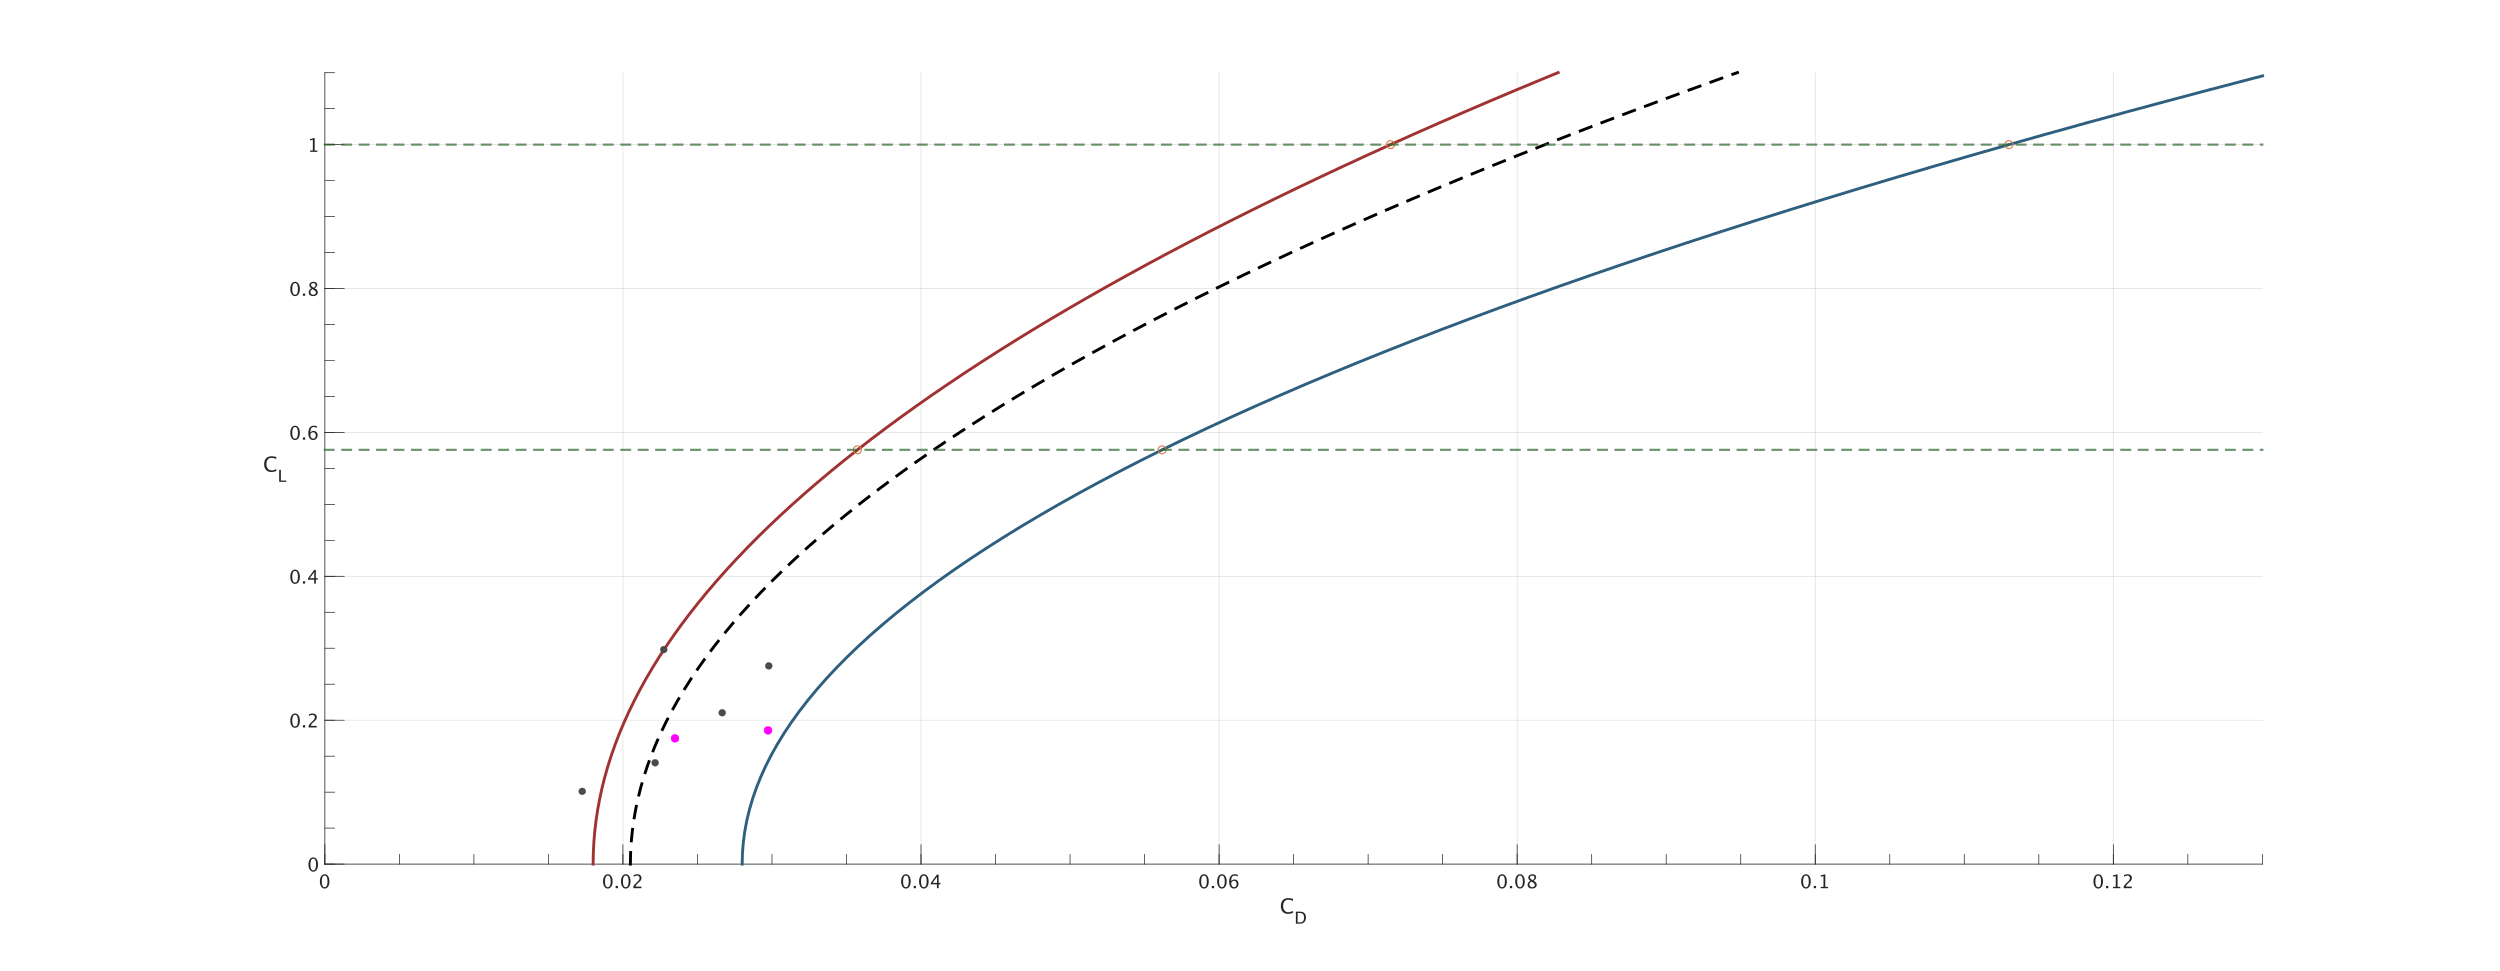 <?xml version="1.0"?>
<!DOCTYPE svg PUBLIC '-//W3C//DTD SVG 1.0//EN'
          'http://www.w3.org/TR/2001/REC-SVG-20010904/DTD/svg10.dtd'>
<svg xmlns:xlink="http://www.w3.org/1999/xlink" style="fill-opacity:1; color-rendering:auto; color-interpolation:auto; text-rendering:auto; stroke:black; stroke-linecap:square; stroke-miterlimit:10; shape-rendering:auto; stroke-opacity:1; fill:black; stroke-dasharray:none; font-weight:normal; stroke-width:1; font-family:'Dialog'; font-style:normal; stroke-linejoin:miter; font-size:12px; stroke-dashoffset:0; image-rendering:auto;" width="3440" height="1336" xmlns="http://www.w3.org/2000/svg"
><rect width="100%" height="100%" fill="#808080" stroke="none"/><!--Generated by the Batik Graphics2D SVG Generator--><defs id="genericDefs"
  /><g
  ><defs id="defs1"
    ><clipPath clipPathUnits="userSpaceOnUse" id="clipPath1"
      ><path d="M0 0 L3440 0 L3440 1336 L0 1336 L0 0 Z"
      /></clipPath
    ></defs
    ><g style="fill:white; stroke:white;"
    ><rect x="0" y="0" width="3440" style="clip-path:url(#clipPath1); stroke:none;" height="1336"
    /></g
    ><g style="fill:white; text-rendering:optimizeSpeed; color-rendering:optimizeSpeed; image-rendering:optimizeSpeed; shape-rendering:crispEdges; stroke:white; color-interpolation:sRGB;"
    ><rect x="0" width="3440" height="1336" y="0" style="stroke:none;"
      /><path style="stroke:none;" d="M447 1189 L3113 1189 L3113 100 L447 100 Z"
    /></g
    ><g style="stroke-linecap:butt; fill-opacity:0.149; fill:rgb(38,38,38); text-rendering:geometricPrecision; image-rendering:optimizeQuality; color-rendering:optimizeQuality; stroke-linejoin:round; stroke:rgb(38,38,38); color-interpolation:linearRGB; stroke-opacity:0.149;"
    ><line y2="100" style="fill:none;" x1="447" x2="447" y1="1189"
      /><line y2="100" style="fill:none;" x1="857.154" x2="857.154" y1="1189"
      /><line y2="100" style="fill:none;" x1="1267.308" x2="1267.308" y1="1189"
      /><line y2="100" style="fill:none;" x1="1677.461" x2="1677.461" y1="1189"
      /><line y2="100" style="fill:none;" x1="2087.615" x2="2087.615" y1="1189"
      /><line y2="100" style="fill:none;" x1="2497.769" x2="2497.769" y1="1189"
      /><line y2="100" style="fill:none;" x1="2907.923" x2="2907.923" y1="1189"
      /><line y2="1189" style="fill:none;" x1="3113" x2="447" y1="1189"
      /><line y2="991" style="fill:none;" x1="3113" x2="447" y1="991"
      /><line y2="793" style="fill:none;" x1="3113" x2="447" y1="793"
      /><line y2="595" style="fill:none;" x1="3113" x2="447" y1="595"
      /><line y2="397" style="fill:none;" x1="3113" x2="447" y1="397"
      /><line y2="199" style="fill:none;" x1="3113" x2="447" y1="199"
      /><line x1="447" x2="3113" y1="1189" style="stroke-linecap:square; fill-opacity:1; fill:none; stroke-opacity:1;" y2="1189"
      /><line x1="447" x2="447" y1="1189" style="stroke-linecap:square; fill-opacity:1; fill:none; stroke-opacity:1;" y2="1162.34"
      /><line x1="857.154" x2="857.154" y1="1189" style="stroke-linecap:square; fill-opacity:1; fill:none; stroke-opacity:1;" y2="1162.34"
      /><line x1="1267.308" x2="1267.308" y1="1189" style="stroke-linecap:square; fill-opacity:1; fill:none; stroke-opacity:1;" y2="1162.34"
      /><line x1="1677.461" x2="1677.461" y1="1189" style="stroke-linecap:square; fill-opacity:1; fill:none; stroke-opacity:1;" y2="1162.34"
      /><line x1="2087.615" x2="2087.615" y1="1189" style="stroke-linecap:square; fill-opacity:1; fill:none; stroke-opacity:1;" y2="1162.34"
      /><line x1="2497.769" x2="2497.769" y1="1189" style="stroke-linecap:square; fill-opacity:1; fill:none; stroke-opacity:1;" y2="1162.34"
      /><line x1="2907.923" x2="2907.923" y1="1189" style="stroke-linecap:square; fill-opacity:1; fill:none; stroke-opacity:1;" y2="1162.34"
      /><line x1="447" x2="447" y1="1189" style="stroke-linecap:square; fill-opacity:1; fill:none; stroke-opacity:1;" y2="1175.67"
      /><line x1="549.538" x2="549.538" y1="1189" style="stroke-linecap:square; fill-opacity:1; fill:none; stroke-opacity:1;" y2="1175.67"
      /><line x1="652.077" x2="652.077" y1="1189" style="stroke-linecap:square; fill-opacity:1; fill:none; stroke-opacity:1;" y2="1175.67"
      /><line x1="754.615" x2="754.615" y1="1189" style="stroke-linecap:square; fill-opacity:1; fill:none; stroke-opacity:1;" y2="1175.67"
      /><line x1="857.154" x2="857.154" y1="1189" style="stroke-linecap:square; fill-opacity:1; fill:none; stroke-opacity:1;" y2="1175.67"
      /><line x1="959.692" x2="959.692" y1="1189" style="stroke-linecap:square; fill-opacity:1; fill:none; stroke-opacity:1;" y2="1175.67"
      /><line x1="1062.231" x2="1062.231" y1="1189" style="stroke-linecap:square; fill-opacity:1; fill:none; stroke-opacity:1;" y2="1175.67"
      /><line x1="1164.769" x2="1164.769" y1="1189" style="stroke-linecap:square; fill-opacity:1; fill:none; stroke-opacity:1;" y2="1175.67"
      /><line x1="1267.308" x2="1267.308" y1="1189" style="stroke-linecap:square; fill-opacity:1; fill:none; stroke-opacity:1;" y2="1175.67"
      /><line x1="1369.846" x2="1369.846" y1="1189" style="stroke-linecap:square; fill-opacity:1; fill:none; stroke-opacity:1;" y2="1175.67"
      /><line x1="1472.385" x2="1472.385" y1="1189" style="stroke-linecap:square; fill-opacity:1; fill:none; stroke-opacity:1;" y2="1175.67"
      /><line x1="1574.923" x2="1574.923" y1="1189" style="stroke-linecap:square; fill-opacity:1; fill:none; stroke-opacity:1;" y2="1175.67"
      /><line x1="1677.461" x2="1677.461" y1="1189" style="stroke-linecap:square; fill-opacity:1; fill:none; stroke-opacity:1;" y2="1175.67"
      /><line x1="1780" x2="1780" y1="1189" style="stroke-linecap:square; fill-opacity:1; fill:none; stroke-opacity:1;" y2="1175.67"
      /><line x1="1882.539" x2="1882.539" y1="1189" style="stroke-linecap:square; fill-opacity:1; fill:none; stroke-opacity:1;" y2="1175.67"
      /><line x1="1985.077" x2="1985.077" y1="1189" style="stroke-linecap:square; fill-opacity:1; fill:none; stroke-opacity:1;" y2="1175.67"
      /><line x1="2087.615" x2="2087.615" y1="1189" style="stroke-linecap:square; fill-opacity:1; fill:none; stroke-opacity:1;" y2="1175.67"
      /><line x1="2190.154" x2="2190.154" y1="1189" style="stroke-linecap:square; fill-opacity:1; fill:none; stroke-opacity:1;" y2="1175.67"
      /><line x1="2292.692" x2="2292.692" y1="1189" style="stroke-linecap:square; fill-opacity:1; fill:none; stroke-opacity:1;" y2="1175.67"
      /><line x1="2395.231" x2="2395.231" y1="1189" style="stroke-linecap:square; fill-opacity:1; fill:none; stroke-opacity:1;" y2="1175.67"
      /><line x1="2497.769" x2="2497.769" y1="1189" style="stroke-linecap:square; fill-opacity:1; fill:none; stroke-opacity:1;" y2="1175.67"
      /><line x1="2600.308" x2="2600.308" y1="1189" style="stroke-linecap:square; fill-opacity:1; fill:none; stroke-opacity:1;" y2="1175.67"
      /><line x1="2702.846" x2="2702.846" y1="1189" style="stroke-linecap:square; fill-opacity:1; fill:none; stroke-opacity:1;" y2="1175.67"
      /><line x1="2805.385" x2="2805.385" y1="1189" style="stroke-linecap:square; fill-opacity:1; fill:none; stroke-opacity:1;" y2="1175.67"
      /><line x1="2907.923" x2="2907.923" y1="1189" style="stroke-linecap:square; fill-opacity:1; fill:none; stroke-opacity:1;" y2="1175.67"
      /><line x1="3010.461" x2="3010.461" y1="1189" style="stroke-linecap:square; fill-opacity:1; fill:none; stroke-opacity:1;" y2="1175.67"
      /><line x1="3113" x2="3113" y1="1189" style="stroke-linecap:square; fill-opacity:1; fill:none; stroke-opacity:1;" y2="1175.67"
    /></g
    ><g transform="translate(447,1196.2)" style="font-size:26px; fill:rgb(38,38,38); text-rendering:geometricPrecision; color-rendering:optimizeQuality; image-rendering:optimizeQuality; stroke:rgb(38,38,38); color-interpolation:linearRGB;"
    ><path style="stroke:none;" d="M-0.35 26.47 Q-3.257 26.47 -5.053 23.734 Q-6.85 20.998 -6.85 16.593 Q-6.85 12.149 -5.04 9.445 Q-3.231 6.741 -0.273 6.741 Q2.685 6.741 4.494 9.445 Q6.303 12.149 6.303 16.555 Q6.303 21.074 4.494 23.772 Q2.685 26.47 -0.35 26.47 ZM-0.324 24.591 Q3.649 24.591 3.649 16.517 Q3.649 8.62 -0.273 8.62 Q-4.184 8.62 -4.184 16.593 Q-4.184 24.591 -0.324 24.591 Z"
    /></g
    ><g transform="translate(857.154,1196.2)" style="font-size:26px; fill:rgb(38,38,38); text-rendering:geometricPrecision; color-rendering:optimizeQuality; image-rendering:optimizeQuality; stroke:rgb(38,38,38); color-interpolation:linearRGB;"
    ><path style="stroke:none;" d="M-20.85 26.47 Q-23.757 26.47 -25.553 23.734 Q-27.35 20.998 -27.35 16.593 Q-27.35 12.149 -25.541 9.445 Q-23.731 6.741 -20.773 6.741 Q-17.815 6.741 -16.006 9.445 Q-14.197 12.149 -14.197 16.555 Q-14.197 21.074 -16.006 23.772 Q-17.815 26.47 -20.85 26.47 ZM-20.824 24.591 Q-16.851 24.591 -16.851 16.517 Q-16.851 8.62 -20.773 8.62 Q-24.684 8.62 -24.684 16.593 Q-24.684 24.591 -20.824 24.591 ZM-10.021 26 L-10.021 22.864 L-6.885 22.864 L-6.885 26 ZM3.817 26.47 Q0.91 26.47 -0.886 23.734 Q-2.683 20.998 -2.683 16.593 Q-2.683 12.149 -0.874 9.445 Q0.935 6.741 3.894 6.741 Q6.852 6.741 8.661 9.445 Q10.47 12.149 10.47 16.555 Q10.47 21.074 8.661 23.772 Q6.852 26.47 3.817 26.47 ZM3.843 24.591 Q7.816 24.591 7.816 16.517 Q7.816 8.62 3.894 8.62 Q-0.017 8.62 -0.017 16.593 Q-0.017 24.591 3.843 24.591 ZM14.266 26 L14.266 23.804 Q15.357 21.252 18.684 18.243 L20.118 16.961 Q22.886 14.46 22.886 11.997 Q22.886 10.423 21.94 9.521 Q20.994 8.62 19.344 8.62 Q17.389 8.62 14.735 10.131 L14.735 7.922 Q17.236 6.741 19.699 6.741 Q22.34 6.741 23.939 8.163 Q25.539 9.585 25.539 11.934 Q25.539 13.622 24.733 14.93 Q23.927 16.237 21.73 18.104 L20.766 18.929 Q17.757 21.48 17.287 23.804 L25.45 23.804 L25.45 26 Z"
    /></g
    ><g transform="translate(1267.308,1196.2)" style="font-size:26px; fill:rgb(38,38,38); text-rendering:geometricPrecision; color-rendering:optimizeQuality; image-rendering:optimizeQuality; stroke:rgb(38,38,38); color-interpolation:linearRGB;"
    ><path style="stroke:none;" d="M-20.85 26.47 Q-23.757 26.47 -25.553 23.734 Q-27.35 20.998 -27.35 16.593 Q-27.35 12.149 -25.541 9.445 Q-23.731 6.741 -20.773 6.741 Q-17.815 6.741 -16.006 9.445 Q-14.197 12.149 -14.197 16.555 Q-14.197 21.074 -16.006 23.772 Q-17.815 26.47 -20.85 26.47 ZM-20.824 24.591 Q-16.851 24.591 -16.851 16.517 Q-16.851 8.62 -20.773 8.62 Q-24.684 8.62 -24.684 16.593 Q-24.684 24.591 -20.824 24.591 ZM-10.021 26 L-10.021 22.864 L-6.885 22.864 L-6.885 26 ZM3.817 26.47 Q0.91 26.47 -0.886 23.734 Q-2.683 20.998 -2.683 16.593 Q-2.683 12.149 -0.874 9.445 Q0.935 6.741 3.894 6.741 Q6.852 6.741 8.661 9.445 Q10.47 12.149 10.47 16.555 Q10.47 21.074 8.661 23.772 Q6.852 26.47 3.817 26.47 ZM3.843 24.591 Q7.816 24.591 7.816 16.517 Q7.816 8.62 3.894 8.62 Q-0.017 8.62 -0.017 16.593 Q-0.017 24.591 3.843 24.591 ZM21.895 26 L21.895 20.681 L13.44 20.681 L13.44 18.789 L21.895 7.211 L24.244 7.211 L24.244 18.637 L26.758 18.637 L26.758 20.681 L24.244 20.681 L24.244 26 ZM15.891 18.637 L22.061 18.637 L22.061 10.283 Z"
    /></g
    ><g transform="translate(1677.461,1196.2)" style="font-size:26px; fill:rgb(38,38,38); text-rendering:geometricPrecision; color-rendering:optimizeQuality; image-rendering:optimizeQuality; stroke:rgb(38,38,38); color-interpolation:linearRGB;"
    ><path style="stroke:none;" d="M-20.85 26.47 Q-23.757 26.47 -25.553 23.734 Q-27.35 20.998 -27.35 16.593 Q-27.35 12.149 -25.541 9.445 Q-23.731 6.741 -20.773 6.741 Q-17.815 6.741 -16.006 9.445 Q-14.197 12.149 -14.197 16.555 Q-14.197 21.074 -16.006 23.772 Q-17.815 26.47 -20.85 26.47 ZM-20.824 24.591 Q-16.851 24.591 -16.851 16.517 Q-16.851 8.62 -20.773 8.62 Q-24.684 8.62 -24.684 16.593 Q-24.684 24.591 -20.824 24.591 ZM-10.021 26 L-10.021 22.864 L-6.885 22.864 L-6.885 26 ZM3.817 26.47 Q0.91 26.47 -0.886 23.734 Q-2.683 20.998 -2.683 16.593 Q-2.683 12.149 -0.874 9.445 Q0.935 6.741 3.894 6.741 Q6.852 6.741 8.661 9.445 Q10.47 12.149 10.47 16.555 Q10.47 21.074 8.661 23.772 Q6.852 26.47 3.817 26.47 ZM3.843 24.591 Q7.816 24.591 7.816 16.517 Q7.816 8.62 3.894 8.62 Q-0.017 8.62 -0.017 16.593 Q-0.017 24.591 3.843 24.591 ZM16.576 16.263 Q18.366 13.94 21.083 13.94 Q23.546 13.94 25.114 15.571 Q26.682 17.202 26.682 19.754 Q26.682 22.686 24.923 24.578 Q23.165 26.47 20.461 26.47 Q17.351 26.47 15.599 23.969 Q13.847 21.468 13.847 17.024 Q13.847 12.137 15.859 9.433 Q17.871 6.729 21.527 6.729 Q23.203 6.729 25.717 7.439 L25.717 9.623 Q23.064 8.607 21.375 8.607 Q16.576 8.607 16.576 16.263 ZM24.168 20.312 Q24.168 18.18 23.209 16.961 Q22.251 15.742 20.55 15.742 Q18.963 15.742 17.82 16.809 Q16.678 17.875 16.678 19.373 Q16.678 21.734 17.763 23.163 Q18.849 24.591 20.639 24.591 Q22.251 24.591 23.209 23.429 Q24.168 22.268 24.168 20.312 Z"
    /></g
    ><g transform="translate(2087.615,1196.2)" style="font-size:26px; fill:rgb(38,38,38); text-rendering:geometricPrecision; color-rendering:optimizeQuality; image-rendering:optimizeQuality; stroke:rgb(38,38,38); color-interpolation:linearRGB;"
    ><path style="stroke:none;" d="M-20.85 26.47 Q-23.757 26.47 -25.553 23.734 Q-27.35 20.998 -27.35 16.593 Q-27.35 12.149 -25.541 9.445 Q-23.731 6.741 -20.773 6.741 Q-17.815 6.741 -16.006 9.445 Q-14.197 12.149 -14.197 16.555 Q-14.197 21.074 -16.006 23.772 Q-17.815 26.47 -20.85 26.47 ZM-20.824 24.591 Q-16.851 24.591 -16.851 16.517 Q-16.851 8.62 -20.773 8.62 Q-24.684 8.62 -24.684 16.593 Q-24.684 24.591 -20.824 24.591 ZM-10.021 26 L-10.021 22.864 L-6.885 22.864 L-6.885 26 ZM3.817 26.47 Q0.91 26.47 -0.886 23.734 Q-2.683 20.998 -2.683 16.593 Q-2.683 12.149 -0.874 9.445 Q0.935 6.741 3.894 6.741 Q6.852 6.741 8.661 9.445 Q10.47 12.149 10.47 16.555 Q10.47 21.074 8.661 23.772 Q6.852 26.47 3.817 26.47 ZM3.843 24.591 Q7.816 24.591 7.816 16.517 Q7.816 8.62 3.894 8.62 Q-0.017 8.62 -0.017 16.593 Q-0.017 24.591 3.843 24.591 ZM18.087 15.768 Q15.332 13.851 15.332 11.527 Q15.332 9.395 16.894 8.062 Q18.455 6.729 20.969 6.729 Q23.292 6.729 24.733 7.858 Q26.174 8.988 26.174 10.791 Q26.174 13.521 22.67 15.768 Q26.923 17.85 26.923 21.138 Q26.923 23.499 25.139 24.984 Q23.355 26.47 20.537 26.47 Q17.77 26.47 16.062 25.067 Q14.354 23.664 14.354 21.379 Q14.354 18.002 18.087 15.768 ZM21.273 14.98 Q23.901 13.254 23.901 11.134 Q23.901 10.004 23.025 9.312 Q22.149 8.62 20.715 8.62 Q19.331 8.62 18.468 9.299 Q17.605 9.979 17.605 11.058 Q17.605 12.111 18.385 12.943 Q19.166 13.774 21.273 14.98 ZM19.445 16.783 Q17.935 17.951 17.395 18.821 Q16.855 19.69 16.855 20.985 Q16.855 22.598 17.896 23.594 Q18.938 24.591 20.639 24.591 Q22.276 24.591 23.311 23.74 Q24.346 22.89 24.346 21.531 Q24.346 20.439 23.705 19.684 Q23.064 18.929 21.223 17.837 Z"
    /></g
    ><g transform="translate(2497.769,1196.2)" style="font-size:26px; fill:rgb(38,38,38); text-rendering:geometricPrecision; color-rendering:optimizeQuality; image-rendering:optimizeQuality; stroke:rgb(38,38,38); color-interpolation:linearRGB;"
    ><path style="stroke:none;" d="M-12.85 26.47 Q-15.757 26.47 -17.553 23.734 Q-19.35 20.998 -19.35 16.593 Q-19.35 12.149 -17.541 9.445 Q-15.731 6.741 -12.773 6.741 Q-9.815 6.741 -8.006 9.445 Q-6.197 12.149 -6.197 16.555 Q-6.197 21.074 -8.006 23.772 Q-9.815 26.47 -12.85 26.47 ZM-12.824 24.591 Q-8.851 24.591 -8.851 16.517 Q-8.851 8.62 -12.773 8.62 Q-16.684 8.62 -16.684 16.593 Q-16.684 24.591 -12.824 24.591 ZM-2.021 26 L-2.021 22.864 L1.115 22.864 L1.115 26 ZM7.577 26 L7.577 24.121 L11.335 24.121 L11.335 9.293 L7.577 10.232 L7.577 8.303 L13.849 6.741 L13.849 24.121 L17.606 24.121 L17.606 26 Z"
    /></g
    ><g transform="translate(2907.923,1196.2)" style="font-size:26px; fill:rgb(38,38,38); text-rendering:geometricPrecision; color-rendering:optimizeQuality; image-rendering:optimizeQuality; stroke:rgb(38,38,38); color-interpolation:linearRGB;"
    ><path style="stroke:none;" d="M-20.85 26.47 Q-23.757 26.47 -25.553 23.734 Q-27.35 20.998 -27.35 16.593 Q-27.35 12.149 -25.541 9.445 Q-23.731 6.741 -20.773 6.741 Q-17.815 6.741 -16.006 9.445 Q-14.197 12.149 -14.197 16.555 Q-14.197 21.074 -16.006 23.772 Q-17.815 26.47 -20.85 26.47 ZM-20.824 24.591 Q-16.851 24.591 -16.851 16.517 Q-16.851 8.62 -20.773 8.62 Q-24.684 8.62 -24.684 16.593 Q-24.684 24.591 -20.824 24.591 ZM-10.021 26 L-10.021 22.864 L-6.885 22.864 L-6.885 26 ZM-0.423 26 L-0.423 24.121 L3.335 24.121 L3.335 9.293 L-0.423 10.232 L-0.423 8.303 L5.849 6.741 L5.849 24.121 L9.606 24.121 L9.606 26 ZM14.266 26 L14.266 23.804 Q15.357 21.252 18.684 18.243 L20.118 16.961 Q22.886 14.46 22.886 11.997 Q22.886 10.423 21.94 9.521 Q20.994 8.62 19.344 8.62 Q17.389 8.62 14.735 10.131 L14.735 7.922 Q17.236 6.741 19.699 6.741 Q22.34 6.741 23.939 8.163 Q25.539 9.585 25.539 11.934 Q25.539 13.622 24.733 14.93 Q23.927 16.237 21.73 18.104 L20.766 18.929 Q17.757 21.48 17.287 23.804 L25.45 23.804 L25.45 26 Z"
    /></g
    ><g transform="translate(1761,1257)" style="font-size:28.6px; fill:rgb(38,38,38); text-rendering:geometricPrecision; color-rendering:optimizeQuality; image-rendering:optimizeQuality; stroke:rgb(38,38,38); color-interpolation:linearRGB;"
    ><path style="stroke:none;" d="M11.521 0.517 Q6.703 0.517 4.078 -2.311 Q1.452 -5.139 1.452 -10.32 Q1.452 -15.487 4.127 -18.336 Q6.801 -21.185 11.661 -21.185 Q14.44 -21.185 18.168 -20.277 L18.168 -17.526 Q13.923 -18.992 11.619 -18.992 Q8.253 -18.992 6.41 -16.716 Q4.566 -14.44 4.566 -10.292 Q4.566 -6.34 6.535 -4.057 Q8.505 -1.774 11.912 -1.774 Q14.845 -1.774 18.196 -3.575 L18.196 -1.061 Q15.138 0.517 11.521 0.517 Z"
    /></g
    ><g transform="translate(1781,1271)" style="font-size:22.88px; fill:rgb(38,38,38); text-rendering:geometricPrecision; color-rendering:optimizeQuality; image-rendering:optimizeQuality; stroke:rgb(38,38,38); color-interpolation:linearRGB;"
    ><path style="stroke:none;" d="M2.134 0 L2.134 -16.534 L7.63 -16.534 Q10.088 -16.534 11.602 -15.987 Q13.116 -15.44 14.222 -14.132 Q15.976 -12.055 15.976 -8.658 Q15.976 -4.536 13.797 -2.268 Q11.619 0 7.664 0 ZM4.48 -1.754 L7.485 -1.754 Q10.703 -1.754 12.043 -3.486 Q13.485 -5.329 13.485 -8.435 Q13.485 -11.351 12.066 -13.015 Q11.205 -14.032 10.01 -14.406 Q8.815 -14.78 6.413 -14.78 L4.48 -14.78 Z"
    /></g
    ><g style="fill:rgb(38,38,38); text-rendering:geometricPrecision; color-rendering:optimizeQuality; image-rendering:optimizeQuality; stroke-linejoin:round; stroke:rgb(38,38,38); color-interpolation:linearRGB;"
    ><line y2="100" style="fill:none;" x1="447" x2="447" y1="1189"
      /><line y2="1189" style="fill:none;" x1="447" x2="473.66" y1="1189"
      /><line y2="991" style="fill:none;" x1="447" x2="473.66" y1="991"
      /><line y2="793" style="fill:none;" x1="447" x2="473.66" y1="793"
      /><line y2="595" style="fill:none;" x1="447" x2="473.66" y1="595"
      /><line y2="397" style="fill:none;" x1="447" x2="473.66" y1="397"
      /><line y2="199" style="fill:none;" x1="447" x2="473.66" y1="199"
      /><line y2="1189" style="fill:none;" x1="447" x2="460.33" y1="1189"
      /><line y2="1139.5" style="fill:none;" x1="447" x2="460.33" y1="1139.5"
      /><line y2="1090" style="fill:none;" x1="447" x2="460.33" y1="1090"
      /><line y2="1040.5" style="fill:none;" x1="447" x2="460.33" y1="1040.5"
      /><line y2="991" style="fill:none;" x1="447" x2="460.33" y1="991"
      /><line y2="941.5" style="fill:none;" x1="447" x2="460.33" y1="941.5"
      /><line y2="892" style="fill:none;" x1="447" x2="460.33" y1="892"
      /><line y2="842.5" style="fill:none;" x1="447" x2="460.33" y1="842.5"
      /><line y2="793" style="fill:none;" x1="447" x2="460.33" y1="793"
      /><line y2="743.5" style="fill:none;" x1="447" x2="460.33" y1="743.5"
      /><line y2="694" style="fill:none;" x1="447" x2="460.33" y1="694"
      /><line y2="644.5" style="fill:none;" x1="447" x2="460.33" y1="644.5"
      /><line y2="595" style="fill:none;" x1="447" x2="460.33" y1="595"
      /><line y2="545.5" style="fill:none;" x1="447" x2="460.33" y1="545.5"
      /><line y2="496" style="fill:none;" x1="447" x2="460.33" y1="496"
      /><line y2="446.5" style="fill:none;" x1="447" x2="460.33" y1="446.5"
      /><line y2="397" style="fill:none;" x1="447" x2="460.33" y1="397"
      /><line y2="347.5" style="fill:none;" x1="447" x2="460.33" y1="347.5"
      /><line y2="298" style="fill:none;" x1="447" x2="460.33" y1="298"
      /><line y2="248.5" style="fill:none;" x1="447" x2="460.33" y1="248.5"
      /><line y2="199" style="fill:none;" x1="447" x2="460.33" y1="199"
      /><line y2="149.5" style="fill:none;" x1="447" x2="460.33" y1="149.5"
      /><line y2="100" style="fill:none;" x1="447" x2="460.33" y1="100"
    /></g
    ><g transform="translate(439.8,1189)" style="font-size:26px; fill:rgb(38,38,38); text-rendering:geometricPrecision; color-rendering:optimizeQuality; image-rendering:optimizeQuality; stroke:rgb(38,38,38); color-interpolation:linearRGB;"
    ><path style="stroke:none;" d="M-8.85 10.47 Q-11.757 10.47 -13.553 7.734 Q-15.35 4.998 -15.35 0.593 Q-15.35 -3.851 -13.54 -6.555 Q-11.731 -9.259 -8.773 -9.259 Q-5.815 -9.259 -4.006 -6.555 Q-2.197 -3.851 -2.197 0.555 Q-2.197 5.074 -4.006 7.772 Q-5.815 10.47 -8.85 10.47 ZM-8.824 8.591 Q-4.851 8.591 -4.851 0.517 Q-4.851 -7.38 -8.773 -7.38 Q-12.684 -7.38 -12.684 0.593 Q-12.684 8.591 -8.824 8.591 Z"
    /></g
    ><g transform="translate(439.8,991)" style="font-size:26px; fill:rgb(38,38,38); text-rendering:geometricPrecision; color-rendering:optimizeQuality; image-rendering:optimizeQuality; stroke:rgb(38,38,38); color-interpolation:linearRGB;"
    ><path style="stroke:none;" d="M-33.85 10.47 Q-36.757 10.47 -38.553 7.734 Q-40.35 4.998 -40.35 0.593 Q-40.35 -3.851 -38.541 -6.555 Q-36.731 -9.259 -33.773 -9.259 Q-30.815 -9.259 -29.006 -6.555 Q-27.197 -3.851 -27.197 0.555 Q-27.197 5.074 -29.006 7.772 Q-30.815 10.47 -33.85 10.47 ZM-33.824 8.591 Q-29.851 8.591 -29.851 0.517 Q-29.851 -7.38 -33.773 -7.38 Q-37.684 -7.38 -37.684 0.593 Q-37.684 8.591 -33.824 8.591 ZM-23.02 10 L-23.02 6.864 L-19.885 6.864 L-19.885 10 ZM-15.175 10 L-15.175 7.804 Q-14.083 5.252 -10.757 2.243 L-9.322 0.961 Q-6.555 -1.54 -6.555 -4.003 Q-6.555 -5.577 -7.5 -6.479 Q-8.446 -7.38 -10.097 -7.38 Q-12.052 -7.38 -14.705 -5.869 L-14.705 -8.078 Q-12.204 -9.259 -9.741 -9.259 Q-7.101 -9.259 -5.501 -7.837 Q-3.901 -6.415 -3.901 -4.066 Q-3.901 -2.378 -4.707 -1.07 Q-5.514 0.237 -7.71 2.103 L-8.675 2.929 Q-11.684 5.481 -12.153 7.804 L-3.99 7.804 L-3.99 10 Z"
    /></g
    ><g transform="translate(439.8,793)" style="font-size:26px; fill:rgb(38,38,38); text-rendering:geometricPrecision; color-rendering:optimizeQuality; image-rendering:optimizeQuality; stroke:rgb(38,38,38); color-interpolation:linearRGB;"
    ><path style="stroke:none;" d="M-33.85 10.47 Q-36.757 10.47 -38.553 7.734 Q-40.35 4.998 -40.35 0.593 Q-40.35 -3.851 -38.541 -6.555 Q-36.731 -9.259 -33.773 -9.259 Q-30.815 -9.259 -29.006 -6.555 Q-27.197 -3.851 -27.197 0.555 Q-27.197 5.074 -29.006 7.772 Q-30.815 10.47 -33.85 10.47 ZM-33.824 8.591 Q-29.851 8.591 -29.851 0.517 Q-29.851 -7.38 -33.773 -7.38 Q-37.684 -7.38 -37.684 0.593 Q-37.684 8.591 -33.824 8.591 ZM-23.02 10 L-23.02 6.864 L-19.885 6.864 L-19.885 10 ZM-7.545 10 L-7.545 4.681 L-16 4.681 L-16 2.789 L-7.545 -8.789 L-5.196 -8.789 L-5.196 2.637 L-2.683 2.637 L-2.683 4.681 L-5.196 4.681 L-5.196 10 ZM-13.55 2.637 L-7.38 2.637 L-7.38 -5.717 Z"
    /></g
    ><g transform="translate(439.8,595)" style="font-size:26px; fill:rgb(38,38,38); text-rendering:geometricPrecision; color-rendering:optimizeQuality; image-rendering:optimizeQuality; stroke:rgb(38,38,38); color-interpolation:linearRGB;"
    ><path style="stroke:none;" d="M-33.85 10.47 Q-36.757 10.47 -38.553 7.734 Q-40.35 4.998 -40.35 0.593 Q-40.35 -3.851 -38.541 -6.555 Q-36.731 -9.259 -33.773 -9.259 Q-30.815 -9.259 -29.006 -6.555 Q-27.197 -3.851 -27.197 0.555 Q-27.197 5.074 -29.006 7.772 Q-30.815 10.47 -33.85 10.47 ZM-33.824 8.591 Q-29.851 8.591 -29.851 0.517 Q-29.851 -7.38 -33.773 -7.38 Q-37.684 -7.38 -37.684 0.593 Q-37.684 8.591 -33.824 8.591 ZM-23.02 10 L-23.02 6.864 L-19.885 6.864 L-19.885 10 ZM-12.864 0.263 Q-11.074 -2.061 -8.357 -2.061 Q-5.894 -2.061 -4.327 -0.429 Q-2.759 1.202 -2.759 3.754 Q-2.759 6.686 -4.517 8.578 Q-6.275 10.47 -8.979 10.47 Q-12.09 10.47 -13.842 7.969 Q-15.594 5.468 -15.594 1.024 Q-15.594 -3.863 -13.582 -6.567 Q-11.569 -9.271 -7.913 -9.271 Q-6.237 -9.271 -3.724 -8.56 L-3.724 -6.377 Q-6.377 -7.393 -8.065 -7.393 Q-12.864 -7.393 -12.864 0.263 ZM-5.272 4.312 Q-5.272 2.18 -6.231 0.961 Q-7.189 -0.258 -8.891 -0.258 Q-10.477 -0.258 -11.62 0.809 Q-12.763 1.875 -12.763 3.373 Q-12.763 5.734 -11.677 7.163 Q-10.592 8.591 -8.802 8.591 Q-7.189 8.591 -6.231 7.429 Q-5.272 6.268 -5.272 4.312 Z"
    /></g
    ><g transform="translate(439.8,397)" style="font-size:26px; fill:rgb(38,38,38); text-rendering:geometricPrecision; color-rendering:optimizeQuality; image-rendering:optimizeQuality; stroke:rgb(38,38,38); color-interpolation:linearRGB;"
    ><path style="stroke:none;" d="M-33.85 10.47 Q-36.757 10.47 -38.553 7.734 Q-40.35 4.998 -40.35 0.593 Q-40.35 -3.851 -38.541 -6.555 Q-36.731 -9.259 -33.773 -9.259 Q-30.815 -9.259 -29.006 -6.555 Q-27.197 -3.851 -27.197 0.555 Q-27.197 5.074 -29.006 7.772 Q-30.815 10.47 -33.85 10.47 ZM-33.824 8.591 Q-29.851 8.591 -29.851 0.517 Q-29.851 -7.38 -33.773 -7.38 Q-37.684 -7.38 -37.684 0.593 Q-37.684 8.591 -33.824 8.591 ZM-23.02 10 L-23.02 6.864 L-19.885 6.864 L-19.885 10 ZM-11.354 -0.232 Q-14.108 -2.149 -14.108 -4.473 Q-14.108 -6.606 -12.547 -7.939 Q-10.985 -9.271 -8.472 -9.271 Q-6.148 -9.271 -4.707 -8.142 Q-3.267 -7.012 -3.267 -5.209 Q-3.267 -2.479 -6.771 -0.232 Q-2.518 1.85 -2.518 5.138 Q-2.518 7.499 -4.301 8.984 Q-6.085 10.47 -8.903 10.47 Q-11.671 10.47 -13.378 9.067 Q-15.086 7.664 -15.086 5.379 Q-15.086 2.002 -11.354 -0.232 ZM-8.167 -1.02 Q-5.539 -2.746 -5.539 -4.866 Q-5.539 -5.996 -6.415 -6.688 Q-7.291 -7.38 -8.726 -7.38 Q-10.109 -7.38 -10.973 -6.701 Q-11.836 -6.021 -11.836 -4.942 Q-11.836 -3.889 -11.055 -3.057 Q-10.274 -2.226 -8.167 -1.02 ZM-9.995 0.783 Q-11.506 1.951 -12.045 2.821 Q-12.585 3.69 -12.585 4.985 Q-12.585 6.598 -11.544 7.594 Q-10.503 8.591 -8.802 8.591 Q-7.164 8.591 -6.129 7.74 Q-5.095 6.89 -5.095 5.531 Q-5.095 4.439 -5.736 3.684 Q-6.377 2.929 -8.218 1.837 Z"
    /></g
    ><g transform="translate(439.8,199)" style="font-size:26px; fill:rgb(38,38,38); text-rendering:geometricPrecision; color-rendering:optimizeQuality; image-rendering:optimizeQuality; stroke:rgb(38,38,38); color-interpolation:linearRGB;"
    ><path style="stroke:none;" d="M-13.09 10 L-13.09 8.121 L-9.332 8.121 L-9.332 -6.707 L-13.09 -5.768 L-13.09 -7.697 L-6.818 -9.259 L-6.818 8.121 L-3.061 8.121 L-3.061 10 Z"
    /></g
    ><g transform="translate(362,649)" style="font-size:28.6px; fill:rgb(38,38,38); text-rendering:geometricPrecision; color-rendering:optimizeQuality; image-rendering:optimizeQuality; stroke:rgb(38,38,38); color-interpolation:linearRGB;"
    ><path style="stroke:none;" d="M11.521 0.517 Q6.703 0.517 4.078 -2.311 Q1.452 -5.139 1.452 -10.32 Q1.452 -15.487 4.127 -18.336 Q6.801 -21.185 11.661 -21.185 Q14.44 -21.185 18.168 -20.277 L18.168 -17.526 Q13.923 -18.992 11.619 -18.992 Q8.253 -18.992 6.41 -16.716 Q4.566 -14.44 4.566 -10.292 Q4.566 -6.34 6.535 -4.057 Q8.505 -1.774 11.912 -1.774 Q14.845 -1.774 18.196 -3.575 L18.196 -1.061 Q15.138 0.517 11.521 0.517 Z"
    /></g
    ><g transform="translate(382,663)" style="font-size:22.88px; fill:rgb(38,38,38); text-rendering:geometricPrecision; color-rendering:optimizeQuality; image-rendering:optimizeQuality; stroke:rgb(38,38,38); color-interpolation:linearRGB;"
    ><path style="stroke:none;" d="M2.134 0 L2.134 -16.534 L4.48 -16.534 L4.48 -1.754 L11.92 -1.754 L11.92 0 Z"
    /></g
    ><g style="stroke-linecap:butt; fill:rgb(160,50,50); text-rendering:geometricPrecision; image-rendering:optimizeQuality; color-rendering:optimizeQuality; stroke-linejoin:round; stroke:rgb(160,50,50); color-interpolation:linearRGB; stroke-width:4;"
    ><path d="M816.138 1189 L816.39 1174 L817.146 1159 L818.405 1144 L820.168 1129 L822.435 1114 L825.206 1099 L828.48 1084 L832.258 1069 L836.539 1054 L841.325 1039 L846.614 1024 L852.407 1009 L858.703 994 L865.503 979 L872.807 964 L880.615 949 L888.927 934 L897.742 919 L907.061 904 L916.883 889 L927.21 874 L938.039 859 L949.373 844 L961.211 829 L973.552 814 L986.397 799 L999.746 784 L1013.598 769 L1027.954 754 L1042.814 739 L1058.178 724 L1074.045 709 L1090.416 694 L1107.291 679 L1124.669 664 L1142.551 649 L1160.937 634 L1179.827 619 L1199.22 604 L1219.117 589 L1239.518 574 L1260.422 559 L1281.831 544 L1303.743 529 L1326.158 514 L1349.078 499 L1372.501 484 L1396.428 469 L1420.858 454 L1445.793 439 L1471.231 424 L1497.172 409 L1523.618 394 L1550.567 379 L1578.02 364 L1605.977 349 L1634.437 334 L1663.401 319 L1692.869 304 L1722.841 289 L1753.316 274 L1784.295 259 L1815.777 244 L1847.764 229 L1880.254 214 L1913.248 199 L1946.745 184 L1980.747 169 L2015.252 154 L2050.261 139 L2085.773 124 L2121.789 109 L2144.017 99.87" style="fill:none; fill-rule:evenodd;"
    /></g
    ><g style="stroke-linecap:butt; text-rendering:geometricPrecision; image-rendering:optimizeQuality; color-rendering:optimizeQuality; stroke-linejoin:bevel; stroke-dasharray:16,16; color-interpolation:linearRGB; stroke-width:4; stroke-miterlimit:1;"
    ><path d="M867.408 1189 L867.697 1174 L868.563 1159 L870.008 1144 L872.031 1129 L874.631 1114 L877.809 1099 L881.566 1084 L885.899 1069 L890.811 1054 L896.301 1039 L902.369 1024 L909.014 1009 L916.238 994 L924.039 979 L932.418 964 L941.375 949 L950.91 934 L961.023 919 L971.713 904 L982.982 889 L994.828 874 L1007.252 859 L1020.254 844 L1033.834 829 L1047.992 814 L1062.728 799 L1078.041 784 L1093.932 769 L1110.402 754 L1127.449 739 L1145.074 724 L1163.277 709 L1182.058 694 L1201.416 679 L1221.353 664 L1241.867 649 L1262.959 634 L1284.63 619 L1306.877 604 L1329.703 589 L1353.107 574 L1377.089 559 L1401.648 544 L1426.785 529 L1452.501 514 L1478.794 499 L1505.665 484 L1533.113 469 L1561.14 454 L1589.745 439 L1618.927 424 L1648.687 409 L1679.025 394 L1709.941 379 L1741.435 364 L1773.507 349 L1806.157 334 L1839.384 319 L1873.19 304 L1907.573 289 L1942.534 274 L1978.073 259 L2014.19 244 L2050.885 229 L2088.157 214 L2126.008 199 L2164.436 184 L2203.442 169 L2243.026 154 L2283.188 139 L2323.928 124 L2365.246 109 L2390.745 99.87" style="fill:none; fill-rule:evenodd;"
      /><path d="M0 -4.727 C2.611 -4.727 4.727 -2.611 4.727 0 L4.727 0 C4.727 2.611 2.611 4.727 -0 4.727 C-2.611 4.727 -4.727 2.611 -4.727 -0 C-4.727 -2.611 -2.611 -4.727 0 -4.727 ZM0 -6.227 C-3.439 -6.227 -6.227 -3.439 -6.227 -0 C-6.227 3.439 -3.439 6.227 -0 6.227 C3.439 6.227 6.227 3.439 6.227 0 L6.227 0 C6.227 -3.439 3.439 -6.227 0 -6.227 Z" style="fill:rgb(217,120,67); stroke:none;" transform="translate(1179.827,619)"
    /></g
    ><g transform="translate(928.767,1015.953)" style="fill:fuchsia; text-rendering:geometricPrecision; color-rendering:optimizeQuality; image-rendering:optimizeQuality; color-interpolation:linearRGB; stroke:fuchsia;"
    ><circle r="5.477" style="stroke:none;" cx="0" cy="0"
    /></g
    ><g style="stroke-linecap:butt; fill:fuchsia; text-rendering:geometricPrecision; image-rendering:optimizeQuality; color-rendering:optimizeQuality; stroke-linejoin:bevel; stroke-dasharray:16,16; stroke:fuchsia; color-interpolation:linearRGB; stroke-width:4; stroke-miterlimit:1;" transform="translate(928.767,1015.953)"
    ><path style="stroke:none;" d="M0 -5.227 C2.887 -5.227 5.227 -2.887 5.227 0 L5.227 0 C5.227 2.887 2.887 5.227 -0 5.227 C-2.887 5.227 -5.227 2.887 -5.227 -0 C-5.227 -2.887 -2.887 -5.227 0 -5.227 ZM0 -5.727 C-3.163 -5.727 -5.727 -3.163 -5.727 -0 C-5.727 3.163 -3.163 5.727 -0 5.727 C3.163 5.727 5.727 3.163 5.727 0 L5.727 0 C5.727 -3.163 3.163 -5.727 0 -5.727 Z"
    /></g
    ><g transform="translate(1056.84,1004.998)" style="fill:fuchsia; text-rendering:geometricPrecision; color-rendering:optimizeQuality; image-rendering:optimizeQuality; color-interpolation:linearRGB; stroke:fuchsia;"
    ><circle r="5.477" style="stroke:none;" cx="0" cy="0"
    /></g
    ><g style="stroke-linecap:butt; fill:fuchsia; text-rendering:geometricPrecision; image-rendering:optimizeQuality; color-rendering:optimizeQuality; stroke-linejoin:bevel; stroke-dasharray:16,16; stroke:fuchsia; color-interpolation:linearRGB; stroke-width:4; stroke-miterlimit:1;" transform="translate(1056.84,1004.998)"
    ><path style="stroke:none;" d="M0 -5.227 C2.887 -5.227 5.227 -2.887 5.227 0 L5.227 0 C5.227 2.887 2.887 5.227 -0 5.227 C-2.887 5.227 -5.227 2.887 -5.227 -0 C-5.227 -2.887 -2.887 -5.227 0 -5.227 ZM0 -5.727 C-3.163 -5.727 -5.727 -3.163 -5.727 -0 C-5.727 3.163 -3.163 5.727 -0 5.727 C3.163 5.727 5.727 3.163 5.727 0 L5.727 0 C5.727 -3.163 3.163 -5.727 0 -5.727 Z"
    /></g
    ><g transform="translate(801.164,1088.875)" style="fill:rgb(75,75,75); text-rendering:geometricPrecision; color-rendering:optimizeQuality; image-rendering:optimizeQuality; color-interpolation:linearRGB; stroke:rgb(75,75,75);"
    ><circle r="4.743" style="stroke:none;" cx="0" cy="0"
    /></g
    ><g style="stroke-linecap:butt; fill:rgb(75,75,75); text-rendering:geometricPrecision; image-rendering:optimizeQuality; color-rendering:optimizeQuality; stroke-linejoin:bevel; stroke-dasharray:16,16; stroke:rgb(75,75,75); color-interpolation:linearRGB; stroke-width:4; stroke-miterlimit:1;" transform="translate(801.164,1088.875)"
    ><path style="stroke:none;" d="M0 -4.493 C2.482 -4.493 4.493 -2.482 4.493 0 L4.493 0 C4.493 2.482 2.482 4.493 -0 4.493 C-2.482 4.493 -4.493 2.482 -4.493 -0 C-4.493 -2.482 -2.482 -4.493 0 -4.493 ZM0 -4.993 C-2.758 -4.993 -4.993 -2.758 -4.993 -0 C-4.993 2.758 -2.758 4.993 -0 4.993 C2.758 4.993 4.993 2.758 4.993 0 L4.993 0 C4.993 -2.758 2.758 -4.993 0 -4.993 Z"
    /></g
    ><g transform="translate(901.476,1049.579)" style="fill:rgb(75,75,75); text-rendering:geometricPrecision; color-rendering:optimizeQuality; image-rendering:optimizeQuality; color-interpolation:linearRGB; stroke:rgb(75,75,75);"
    ><circle r="4.743" style="stroke:none;" cx="0" cy="0"
    /></g
    ><g style="stroke-linecap:butt; fill:rgb(75,75,75); text-rendering:geometricPrecision; image-rendering:optimizeQuality; color-rendering:optimizeQuality; stroke-linejoin:bevel; stroke-dasharray:16,16; stroke:rgb(75,75,75); color-interpolation:linearRGB; stroke-width:4; stroke-miterlimit:1;" transform="translate(901.476,1049.579)"
    ><path style="stroke:none;" d="M0 -4.493 C2.482 -4.493 4.493 -2.482 4.493 0 L4.493 0 C4.493 2.482 2.482 4.493 -0 4.493 C-2.482 4.493 -4.493 2.482 -4.493 -0 C-4.493 -2.482 -2.482 -4.493 0 -4.493 ZM0 -4.993 C-2.758 -4.993 -4.993 -2.758 -4.993 -0 C-4.993 2.758 -2.758 4.993 -0 4.993 C2.758 4.993 4.993 2.758 4.993 0 L4.993 0 C4.993 -2.758 2.758 -4.993 0 -4.993 Z"
    /></g
    ><g transform="translate(1057.821,916.244)" style="fill:rgb(75,75,75); text-rendering:geometricPrecision; color-rendering:optimizeQuality; image-rendering:optimizeQuality; color-interpolation:linearRGB; stroke:rgb(75,75,75);"
    ><circle r="4.743" style="stroke:none;" cx="0" cy="0"
    /></g
    ><g style="stroke-linecap:butt; fill:rgb(75,75,75); text-rendering:geometricPrecision; image-rendering:optimizeQuality; color-rendering:optimizeQuality; stroke-linejoin:bevel; stroke-dasharray:16,16; stroke:rgb(75,75,75); color-interpolation:linearRGB; stroke-width:4; stroke-miterlimit:1;" transform="translate(1057.821,916.244)"
    ><path style="stroke:none;" d="M0 -4.493 C2.482 -4.493 4.493 -2.482 4.493 0 L4.493 0 C4.493 2.482 2.482 4.493 -0 4.493 C-2.482 4.493 -4.493 2.482 -4.493 -0 C-4.493 -2.482 -2.482 -4.493 0 -4.493 ZM0 -4.993 C-2.758 -4.993 -4.993 -2.758 -4.993 -0 C-4.993 2.758 -2.758 4.993 -0 4.993 C2.758 4.993 4.993 2.758 4.993 0 L4.993 0 C4.993 -2.758 2.758 -4.993 0 -4.993 Z"
    /></g
    ><g transform="translate(993.748,980.751)" style="fill:rgb(75,75,75); text-rendering:geometricPrecision; color-rendering:optimizeQuality; image-rendering:optimizeQuality; color-interpolation:linearRGB; stroke:rgb(75,75,75);"
    ><circle r="4.743" style="stroke:none;" cx="0" cy="0"
    /></g
    ><g style="stroke-linecap:butt; fill:rgb(75,75,75); text-rendering:geometricPrecision; image-rendering:optimizeQuality; color-rendering:optimizeQuality; stroke-linejoin:bevel; stroke-dasharray:16,16; stroke:rgb(75,75,75); color-interpolation:linearRGB; stroke-width:4; stroke-miterlimit:1;" transform="translate(993.748,980.751)"
    ><path style="stroke:none;" d="M0 -4.493 C2.482 -4.493 4.493 -2.482 4.493 0 L4.493 0 C4.493 2.482 2.482 4.493 -0 4.493 C-2.482 4.493 -4.493 2.482 -4.493 -0 C-4.493 -2.482 -2.482 -4.493 0 -4.493 ZM0 -4.993 C-2.758 -4.993 -4.993 -2.758 -4.993 -0 C-4.993 2.758 -2.758 4.993 -0 4.993 C2.758 4.993 4.993 2.758 4.993 0 L4.993 0 C4.993 -2.758 2.758 -4.993 0 -4.993 Z"
    /></g
    ><g transform="translate(913.326,893.845)" style="fill:rgb(75,75,75); text-rendering:geometricPrecision; color-rendering:optimizeQuality; image-rendering:optimizeQuality; color-interpolation:linearRGB; stroke:rgb(75,75,75);"
    ><circle r="4.743" style="stroke:none;" cx="0" cy="0"
    /></g
    ><g style="stroke-linecap:butt; fill:rgb(75,75,75); text-rendering:geometricPrecision; image-rendering:optimizeQuality; color-rendering:optimizeQuality; stroke-linejoin:bevel; stroke-dasharray:16,16; stroke:rgb(75,75,75); color-interpolation:linearRGB; stroke-width:4; stroke-miterlimit:1;" transform="translate(913.326,893.845)"
    ><path style="stroke:none;" d="M0 -4.493 C2.482 -4.493 4.493 -2.482 4.493 0 L4.493 0 C4.493 2.482 2.482 4.493 -0 4.493 C-2.482 4.493 -4.493 2.482 -4.493 -0 C-4.493 -2.482 -2.482 -4.493 0 -4.493 ZM0 -4.993 C-2.758 -4.993 -4.993 -2.758 -4.993 -0 C-4.993 2.758 -2.758 4.993 -0 4.993 C2.758 4.993 4.993 2.758 4.993 0 L4.993 0 C4.993 -2.758 2.758 -4.993 0 -4.993 Z"
    /></g
    ><g style="stroke-linecap:butt; fill:rgb(46,95,127); text-rendering:geometricPrecision; image-rendering:optimizeQuality; color-rendering:optimizeQuality; stroke-linejoin:round; stroke:rgb(46,95,127); color-interpolation:linearRGB; stroke-width:4;"
    ><path d="M1021.215 1189 L1021.615 1174 L1022.816 1159 L1024.817 1144 L1027.618 1129 L1031.219 1114 L1035.621 1099 L1040.823 1084 L1046.825 1069 L1053.628 1054 L1061.231 1039 L1069.634 1024 L1078.838 1009 L1088.841 994 L1099.646 979 L1111.25 964 L1123.655 949 L1136.86 934 L1150.865 919 L1165.671 904 L1181.277 889 L1197.683 874 L1214.89 859 L1232.897 844 L1251.704 829 L1271.312 814 L1291.719 799 L1312.928 784 L1334.936 769 L1357.745 754 L1381.354 739 L1405.763 724 L1430.973 709 L1456.983 694 L1483.793 679 L1511.404 664 L1539.815 649 L1569.026 634 L1599.038 619 L1629.85 604 L1661.462 589 L1693.874 574 L1727.087 559 L1761.1 544 L1795.914 529 L1831.527 514 L1867.941 499 L1905.156 484 L1943.17 469 L1981.985 454 L2021.601 439 L2062.016 424 L2103.232 409 L2145.248 394 L2188.064 379 L2231.681 364 L2276.098 349 L2321.316 334 L2367.334 319 L2414.152 304 L2461.77 289 L2510.189 274 L2559.407 259 L2609.427 244 L2660.246 229 L2711.867 214 L2764.287 199 L2817.507 184 L2871.528 169 L2926.349 154 L2981.97 139 L3038.392 124 L3095.614 109 L3113.318 104.423" style="fill:none; fill-rule:evenodd;"
      /><path d="M0 -4.727 C2.611 -4.727 4.727 -2.611 4.727 0 L4.727 0 C4.727 2.611 2.611 4.727 -0 4.727 C-2.611 4.727 -4.727 2.611 -4.727 -0 C-4.727 -2.611 -2.611 -4.727 0 -4.727 ZM0 -6.227 C-3.439 -6.227 -6.227 -3.439 -6.227 -0 C-6.227 3.439 -3.439 6.227 -0 6.227 C3.439 6.227 6.227 3.439 6.227 0 L6.227 0 C6.227 -3.439 3.439 -6.227 0 -6.227 Z" style="fill:rgb(217,120,67); stroke:none;" transform="translate(1599.038,619)"
      /><path d="M0 -4.727 C2.611 -4.727 4.727 -2.611 4.727 0 L4.727 0 C4.727 2.611 2.611 4.727 -0 4.727 C-2.611 4.727 -4.727 2.611 -4.727 -0 C-4.727 -2.611 -2.611 -4.727 0 -4.727 ZM0 -6.227 C-3.439 -6.227 -6.227 -3.439 -6.227 -0 C-6.227 3.439 -3.439 6.227 -0 6.227 C3.439 6.227 6.227 3.439 6.227 0 L6.227 0 C6.227 -3.439 3.439 -6.227 0 -6.227 Z" style="fill:rgb(217,120,67); stroke:none;" transform="translate(1913.248,199)"
      /><path d="M0 -4.727 C2.611 -4.727 4.727 -2.611 4.727 0 L4.727 0 C4.727 2.611 2.611 4.727 -0 4.727 C-2.611 4.727 -4.727 2.611 -4.727 -0 C-4.727 -2.611 -2.611 -4.727 0 -4.727 ZM0 -6.227 C-3.439 -6.227 -6.227 -3.439 -6.227 -0 C-6.227 3.439 -3.439 6.227 -0 6.227 C3.439 6.227 6.227 3.439 6.227 0 L6.227 0 C6.227 -3.439 3.439 -6.227 0 -6.227 Z" style="fill:rgb(217,120,67); stroke:none;" transform="translate(2764.287,199)"
    /></g
    ><g style="fill-opacity:0.702; color-rendering:optimizeQuality; color-interpolation:linearRGB; text-rendering:geometricPrecision; stroke:rgb(51,105,47); stroke-linecap:butt; stroke-miterlimit:1; stroke-opacity:0.702; fill:rgb(51,105,47); stroke-dasharray:12,12; stroke-width:3; stroke-linejoin:bevel; image-rendering:optimizeQuality;"
    ><line y2="619" style="fill:none;" x1="447" x2="3113" y1="619"
      /><line y2="199" style="fill:none;" x1="447" x2="3113" y1="199"
    /></g
  ></g
></svg
>
